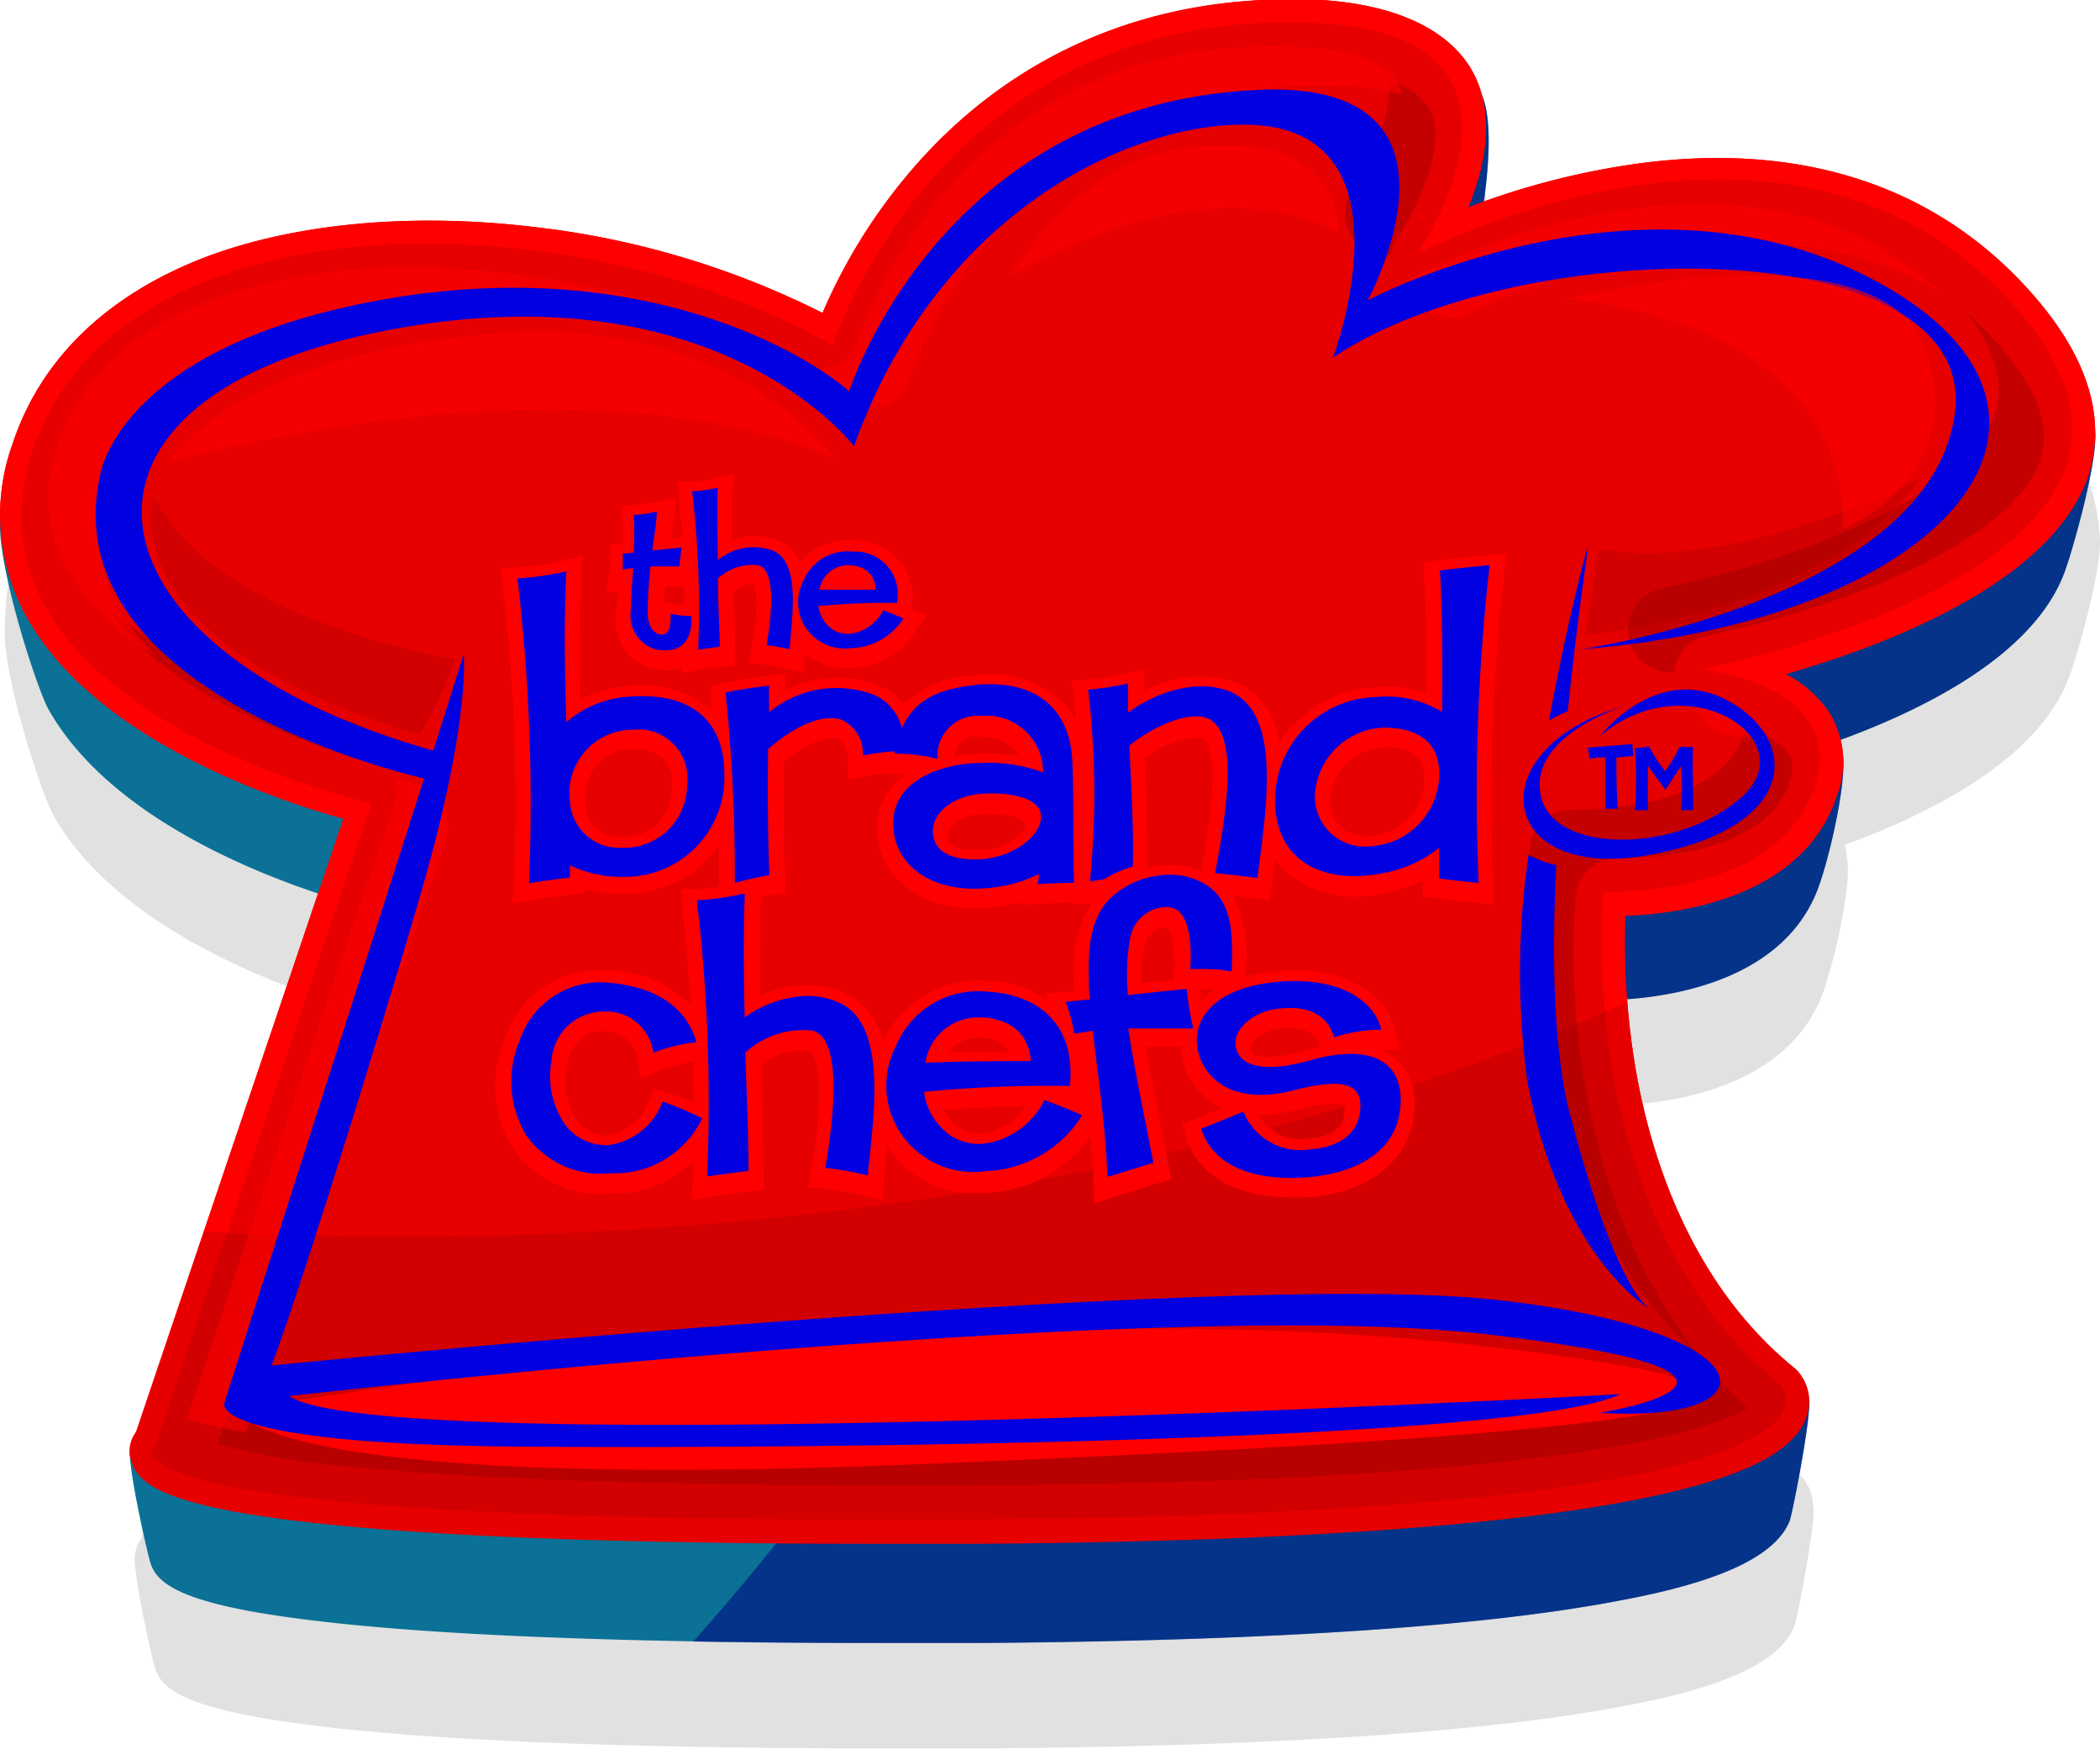 <svg xmlns="http://www.w3.org/2000/svg" viewBox="0 0 111.47 92.82">
	<defs>
		<style>.cls-1{opacity:0.12;}.cls-2,.cls-7{fill:#f00;}.cls-3{fill:#0b7196;}.cls-4{fill:#00007e;opacity:0.55;}.cls-5,.cls-6{fill:#820000;}.cls-5{opacity:0.2;}.cls-6{opacity:0.33;}.cls-7{opacity:0.6;}.cls-8{fill:#ff0000;}.cls-9{fill:#0000e1;}
		</style>
	</defs>
	<title>button_home_over</title>
	<g id="Layer_2" data-name="Layer 2">
		<g id="ButtonText">
			<path class="cls-1"
				d="M111.44,28.33h0a10.52,10.52,0,0,0-2.68-6.38c-5.06-6.26-12.53-8.9-21.62-7.65a40.4,40.4,0,0,0-8.12,2c.32-2.27.41-4.56-.11-5.7a5.64,5.64,0,0,0-.38-1C77.35,7.2,74.62,5.87,70.4,5.65,59.54,5.08,52.77,10,49,14.21a29.51,29.51,0,0,0-5.09,8,45.45,45.45,0,0,0-15.47-4.58c-6.42-.75-12.57-.17-17.32,1.63-5.19,2-8.72,5.4-10.2,9.89a12.36,12.36,0,0,0-.65,3.94C0,35.39,2.16,42.08,2.84,43.28c3,5.3,10.07,8.34,14.3,9.75L7.5,81.66a1.74,1.74,0,0,0-.33.84c-.19.69.89,5.53,1.08,6.1.36,1.07,1.65,2.17,8.54,3,6.46.8,16.59,1.2,30.17,1.2l5.3,0c15.31-.11,26.71-.86,33.9-2.24,5.44-1,8.32-2.38,9.08-4.22.16-.38,1.23-6,1-6.43a2.47,2.47,0,0,0-.66-1.6l-.09-.08c-5.43-4.41-7.57-11-8.41-15.67a39.27,39.27,0,0,1-.49-3.93c3-.21,8.66-1.27,10.27-6.21.62-1.88,1.47-5.71,1.16-7a4.77,4.77,0,0,0-.09-.58c4.82-1.76,10.34-4.65,11.91-8.93C110.32,34.64,111.71,29.69,111.44,28.33Z" />
			<path class="cls-2"
				d="M108.5,16.34C103.45,10.08,96,7.44,86.89,8.69A40.81,40.81,0,0,0,77.94,11C78.78,9,79.39,6.26,78.27,4S74.36.27,70.15,0C59.28-.53,52.51,4.39,48.75,8.61a29.51,29.51,0,0,0-5.09,8,45.45,45.45,0,0,0-15.47-4.58c-6.42-.75-12.57-.17-17.32,1.63-5.19,2-8.72,5.4-10.2,9.89a11.1,11.1,0,0,0,.8,9.3c3.66,6.46,13.25,9.64,16.75,10.61l-11,32.55A1.69,1.69,0,0,0,7,77.64c.37,1.09,1.68,2.22,8.72,3.08,6.6.81,16.95,1.22,30.81,1.22l5.41,0c15.63-.11,27.28-.88,34.63-2.29,5.56-1.07,8.5-2.43,9.27-4.31a2.44,2.44,0,0,0-.48-2.63l-.09-.08c-5.43-4.41-7.57-11-8.41-15.67a40.1,40.1,0,0,1-.58-8.35c2.76-.09,9.44-.9,11.23-6.38a5,5,0,0,0-.43-4.45,6.28,6.28,0,0,0-2.28-2c5.3-1.52,13.92-4.78,16-10.36C111.79,22.52,111,19.48,108.5,16.34Z" />
			<path class="cls-3"
				d="M107.4,21.47c-5-6.13-12.27-8.72-21.17-7.49a40,40,0,0,0-8.76,2.29c.82-2,2.25-9.08,1.15-11.31s-4.66.77-8.78.55C59.2,5,52.58,9.77,48.89,13.9a28.9,28.9,0,0,0-5,7.87,44.5,44.5,0,0,0-15.15-4.48c-6.29-.74-12.31-.17-17,1.6C6.72,20.82,1.54,22.77.09,27.17c-.58,1.76,1.78,9.23,2.5,10.51C6.18,44,15.56,47.12,19,48.07l-8.77,25.5L6.94,76.82C6.64,77.22,7.8,82.4,8,83c.36,1.07,1.65,2.17,8.54,3,6.46.8,16.59,1.2,30.17,1.2l5.3,0c15.31-.11,26.71-.86,33.9-2.24,5.44-1,8.32-2.38,9.08-4.22.16-.39,1.28-6.2,1-6.46l-2.88-1.82c-5.32-4.32-6.1-6.61-6.92-11.22a39.27,39.27,0,0,1-.57-8.17c2.7-.09,9.25-.88,11-6.25.67-2,1.62-6.37,1.06-7.23s-2.85,1.37-3.71.89c5.19-1.49,13.63-4.68,15.63-10.14.48-1.3,1.86-6.24,1.59-7.61C110.86,21.14,108.74,23.12,107.4,21.47Z" />
			<path class="cls-4"
				d="M111.18,22.72c-.32-1.59-2.44.4-3.78-1.25-5-6.13-12.27-8.72-21.17-7.49a40,40,0,0,0-8.76,2.29c.82-2,2.25-9.08,1.15-11.31-1-2-3.72,0-7.1.47A139.36,139.36,0,0,1,36.8,87.13q4.6.08,9.91.08l5.3,0c15.31-.11,26.71-.86,33.9-2.24,5.44-1,8.32-2.38,9.08-4.22.16-.39,1.28-6.2,1-6.46l-2.88-1.82c-5.32-4.32-6.1-6.61-6.92-11.22a39.27,39.27,0,0,1-.57-8.17c2.7-.09,9.25-.88,11-6.25.67-2,1.62-6.37,1.06-7.23a.43.43,0,0,0-.33-.2c4.89-1.75,10.64-4.68,12.25-9.06C110.07,29,111.46,24.09,111.18,22.72ZM94,40.47c.63-.18,1.31-.39,2-.62C95.22,40.25,94.41,40.72,94,40.47Z" />
			<path class="cls-2"
				d="M108.5,16.34C103.45,10.08,96,7.44,86.89,8.69A40.81,40.81,0,0,0,77.94,11C78.78,9,79.39,6.26,78.27,4S74.36.27,70.15,0C59.28-.53,52.51,4.39,48.75,8.61a29.51,29.51,0,0,0-5.09,8,45.45,45.45,0,0,0-15.47-4.58c-6.42-.75-12.57-.17-17.32,1.63-5.19,2-8.72,5.4-10.2,9.89a11.1,11.1,0,0,0,.8,9.3c3.66,6.46,13.25,9.64,16.75,10.61l-11,32.55A1.69,1.69,0,0,0,7,77.64c.37,1.09,1.68,2.22,8.72,3.08,6.6.81,16.95,1.22,30.81,1.22l5.41,0c15.63-.11,27.28-.88,34.63-2.29,5.56-1.07,8.5-2.43,9.27-4.31a2.44,2.44,0,0,0-.48-2.63l-.09-.08c-5.43-4.41-7.57-11-8.41-15.67a40.1,40.1,0,0,1-.58-8.35c2.76-.09,9.44-.9,11.23-6.38a5,5,0,0,0-.43-4.45,6.28,6.28,0,0,0-2.28-2c5.3-1.52,13.92-4.78,16-10.36C111.79,22.52,111,19.48,108.5,16.34Z" />
			<path class="cls-5"
				d="M90.32,35.52s7.79.83,6,6.25c-2,6-11.22,5.55-11.22,5.55s-1.74,17.12,9.37,26.15c0,0,6.83,6.83-42.57,7.17s-43.62-4-43.62-4l11.45-34s-22.45-5-18-18.69c4.62-14,29.29-13.24,42.48-5.6,0,0,5.68-18.18,25.8-17.12,13.19.69,5.21,12.26,5.21,12.26S95.88,2.55,107.56,17C118.22,30.2,90.32,35.52,90.32,35.52Z" />
			<path class="cls-5"
				d="M95.25,72.62c-5.43-4.41-7.57-11-8.41-15.67-.24-1.33-.39-2.6-.48-3.75-28.49,12.66-60,13-75.52,12.18L7.25,76.05A1.69,1.69,0,0,0,7,77.64c.37,1.09,1.68,2.22,8.72,3.08,6.6.81,16.95,1.22,30.81,1.22l5.41,0c15.63-.11,27.28-.88,34.63-2.29,5.56-1.07,8.5-2.43,9.27-4.31a2.44,2.44,0,0,0-.48-2.63Z" />
			<path class="cls-6"
				d="M20.34,40.67a2.25,2.25,0,0,0-1.74-2.38A41.37,41.37,0,0,1,11.88,36a26.37,26.37,0,0,1-6.21-3.7c1.62,2.32,4.57,4.46,8.61,6.25A42.72,42.72,0,0,0,20.34,40.67Zm53.47-27.1a2.24,2.24,0,0,1,.38-1c1-1.4,2.64-4.89,1.73-6.73a3.4,3.4,0,0,0-2.15-1.52c.12,1.91-1.19,4.53-2,5.7a2.25,2.25,0,0,0,2,3.52Zm32.76,5.31a18.81,18.81,0,0,0-2.22-2.32c1.6,2.06,2.1,3.85,1.51,5.47-.87,2.38-4.18,4.79-9.31,6.77a54.64,54.64,0,0,1-8.29,2.42,2.25,2.25,0,0,0,.18,4.45l.4.06a2.25,2.25,0,0,1,1.81-2,54.64,54.64,0,0,0,8.29-2.42c5.13-2,8.43-4.39,9.31-6.77C108.86,22.89,108.31,21,106.56,18.87ZM92.65,38.62a3.53,3.53,0,0,1-.09.35c-1.38,4.23-8.9,4-9,4a2.25,2.25,0,0,0-2.35,2,41.2,41.2,0,0,0,.54,10.31C83,62.37,86,68.19,90.38,72.21c-.88.49-2.88,1.3-7.3,2.06-7.2,1.24-18.25,1.91-32.83,2s-25.91-.2-33.34-.91c-2-.19-3.53-.39-4.73-.59l-.63,1.88a41.17,41.17,0,0,0,7.77,1.26c7.43.71,18.64,1,33.34.91s25.63-.78,32.83-2c4.42-.76,6.42-1.57,7.3-2.06-4.39-4-7.36-9.84-8.61-16.91a41.2,41.2,0,0,1-.54-10.31,2.25,2.25,0,0,1,2.35-2c.07,0,7.59.22,9-4,.31-1,.06-1.34,0-1.51A4.41,4.41,0,0,0,92.65,38.62Z" />
			<path class="cls-7"
				d="M89.89,37a2.25,2.25,0,0,0,2,2,9.21,9.21,0,0,1,1.57.34,1.13,1.13,0,0,0-.19-.63C92.68,37.77,91,37.21,89.89,37ZM22,41.58s-.37-.08-1-.25A2.24,2.24,0,0,1,21,42.39L9.9,75.32a23.6,23.6,0,0,0,3.17.69L23.68,44.49A2.25,2.25,0,0,0,22,41.58Zm81.16-25.91c-4.19-4-9.82-5.51-16.76-4.55a37.3,37.3,0,0,0-11,3.39,2.24,2.24,0,0,1-.6.21,2.25,2.25,0,0,0,3.3,1.89,37.3,37.3,0,0,1,11-3.39C94.7,12.45,99.4,13.28,103.21,15.67ZM69.06,2.5c-7.63-.4-13.9,2.09-18.65,7.41a25,25,0,0,0-4.89,8.13,2.25,2.25,0,0,1-3.27,1.28,40.9,40.9,0,0,0-15.37-4.82c-5.88-.69-11.45-.18-15.69,1.43s-7,4.22-8.15,7.75a7.68,7.68,0,0,0,.52,6.51,14.37,14.37,0,0,0,4.79,4.7,11.32,11.32,0,0,1-2.09-2.6,7.68,7.68,0,0,1-.52-6.51c1.16-3.52,3.9-6.13,8.15-7.75s9.81-2.12,15.69-1.43A40.9,40.9,0,0,1,45,21.43a2.25,2.25,0,0,0,3.27-1.28A25,25,0,0,1,53.11,12c4.75-5.32,11-7.82,18.65-7.41A13.74,13.74,0,0,1,74.43,5a2.32,2.32,0,0,0-.17-.47C73.54,3,71,2.61,69.06,2.5Z" />
			<path class="cls-8"
				d="M12.59,74.86s1.25,4.26,35.56,2.88S106,74.48,77.82,71.35,12.59,74.86,12.59,74.86Z" />
			<path class="cls-9"
				d="M11.9,74.49,22.51,41.32S2.67,36.94,5.32,25.2c0,0,.91-6.5,14.1-9.13,14.65-2.92,23.77,3,25.65,4.7,0,0,4.82-15.25,21.72-16C79,4.22,72.6,15.94,72.6,15.94S87.24,8.15,99.73,15s4,17.86-15.85,19.47c0,0,18.53-2.69,19.88-12.49s-23.1-9.67-33-3c0,0,4.51-12.1-4.43-12.36-6.21-.18-16.52,4.57-21,17.06,0,0-7.39-9.8-25.52-6S4.34,34.61,23,39.84l1.61-5.1s.35,3-1.77,10.89c-1.14,4.27-6.82,22.69-8.43,26.85,0,0,50.5-5.1,65-3.49s15,6.58,5.51,6c0,0,12.36-2-5.91-4.16S11.9,74.49,11.9,74.49Z" />
			<path class="cls-9"
				d="M11.9,74.49S11,76.64,27.34,76.78,80.93,76.51,86,74c0,0-71.21,3.92-71-.4Z" />
			<path class="cls-9"
				d="M84.29,29c-.12.3-1.14,4.2-2.07,9.24.35-.19.69-.36,1-.5C83.75,32.59,84.35,28.8,84.29,29Zm-.94,30.22c-.88-3.38-1-8.36-.74-13.3a5.2,5.2,0,0,1-1.47-.55,43,43,0,0,0-.07,12c1.69,9,6.16,11.91,6.43,12.08C87.33,69.27,85.64,68,83.35,59.18Z" />
			<path class="cls-9"
				d="M86.15,37.5s-5.06,1.57-4.36,4.75,7.46,3,10.72,0-2.94-7.1-7.58-3.18c0,0,3-3.93,6.79-1.88s3.85,6.75-4.24,8.2S78.46,39.7,86.15,37.5Z" />
			<path class="cls-9"
				d="M85.8,40.21c0,.85,0,1.79.08,2.72l-.66,0c0-.94,0-1.74,0-2.73-.27,0-.55,0-.86.09a2.18,2.18,0,0,0-.08-.6c.77-.08,1.38-.11,2.37-.2a3.76,3.76,0,0,0,.06.63ZM89.87,43c-.39,0-.64,0-.64,0a14.64,14.64,0,0,0,0-2.34c-.49.74-.82,1.27-.82,1.27-.2-.27-.53-.71-.94-1.29,0,.75,0,1.62,0,2.37a5.48,5.48,0,0,0-.69,0,22.31,22.31,0,0,0,0-3.3s.35,0,.75-.09a8.66,8.66,0,0,0,.86,1.32,9.32,9.32,0,0,0,.77-1.3,6.41,6.41,0,0,0,.71,0C89.82,40.67,89.9,41.94,89.87,43Z" />
			<path class="cls-2"
				d="M32.16,31.47l.6-.11c0,.45,0,.86-.06,1.23a2.66,2.66,0,0,0,1.86,2.9h0a3.46,3.46,0,0,0,.76.09,2.38,2.38,0,0,0,.87-.16l0,.3,1-.17c.47-.08,1.1-.15,1.1-.15l.73-.08v-.73c0-1.05-.05-2.18-.08-3.21A1.8,1.8,0,0,1,40,31c.12.23.29,1.15-.09,3.35l-.14.85.85.09a8.64,8.64,0,0,1,1.1.2l.91.23.09-.94v-.1a3.23,3.23,0,0,0,2.18.77l.38,0a4.18,4.18,0,0,0,3.35-2l.52-.77-.73-.35v-.08a3.23,3.23,0,0,0-.68-2.49,3.32,3.32,0,0,0-2.42-1.08,3.44,3.44,0,0,0-2.85,1.13,2.24,2.24,0,0,0-1.11-1.09,3.42,3.42,0,0,0-2.49-.07c0-1,0-1.8,0-2.49L39,25.14l-1,.25a8,8,0,0,1-1.21.17l-.84,0,.08.84c.07.75.14,1.45.19,2.12l-.54.05c0-.4.09-.77.12-1.1l.09-1.05-1,.2s-.66.13-1.14.17l-.78.07.06.78c0,.32,0,.75,0,1.2l-.66.08,0,.75a5.75,5.75,0,0,1,0,.72Zm3.69.6-.59-.15c0-.26,0-.52.06-.79h1q0,.53,0,1A4.19,4.19,0,0,1,35.85,32.07Z" />
			<path class="cls-2"
				d="M80,29.39l-1,.08c-.06,0-1.41.12-2.67.28l-.74.1,0,.75c.12,1.9.13,4.12.12,6.19A7,7,0,0,0,73,36.47a6.66,6.66,0,0,0-5.09,2.9,3.93,3.93,0,0,0-2.31-3.15h0a6.11,6.11,0,0,0-4.88.45V35.54l-1,.22a16.86,16.86,0,0,1-2,.31l-.83.07L57,37c0,.4.09.83.13,1.29a4.34,4.34,0,0,0-1-1.28,5.8,5.8,0,0,0-4.41-1.16h0a5.6,5.6,0,0,0-3.74,1.51,3.3,3.3,0,0,0-1.24-.93,6,6,0,0,0-5.05.22l0-.88-.94.11c-.06,0-1.43.17-2.39.39l-.69.16.07.71.05.54A6,6,0,0,0,33,36.45h0a6.56,6.56,0,0,0-2.2.66c-.06-2.65,0-4.74.06-6.51l.06-1.08-1.05.25a15.67,15.67,0,0,1-2.44.35l-.84,0,.08.84a97.55,97.55,0,0,1,.6,16l-.08,1,1-.18c.87-.16,2.1-.29,2.12-.3l.74-.08v-.2a8.68,8.68,0,0,0,2.15.24A6.15,6.15,0,0,0,37.17,46a5.86,5.86,0,0,0,1-1.17c0,.78,0,1.54,0,2.24v0c-.62.09-1.1.11-1.11.11l-.93,0,.09.93c.15,1.53.32,3.34.44,5.23a6.23,6.23,0,0,0-4.22-1.82,5.28,5.28,0,0,0-5.65,3.63A6.29,6.29,0,0,0,27.27,61a5.6,5.6,0,0,0,5,2.36h.18a6.06,6.06,0,0,0,4.39-1.73c0,.32,0,.63-.06.93l-.09,1.14,1.13-.19c.77-.13,1.77-.25,1.9-.26l.83-.1,0-.81c0-1.93-.1-4-.15-5.79a3.51,3.51,0,0,1,2.55-.78c.24.06,1,1.29.1,6.3l-.16.94.95.1a15.41,15.41,0,0,1,2,.35l1,.26.09-1c0-.24,0-.5.07-.77v-.06c0-.34.07-.69.1-1.06l.18.26a5.3,5.3,0,0,0,4.48,2.23l.64,0a7.08,7.08,0,0,0,5.47-3c.07.78.13,1.58.17,2.39l.05,1.17,1.11-.36,2.22-.7.77-.23L62,61.71c-.1-.53-.21-1.08-.32-1.65-.28-1.42-.6-3-.83-4.51h1.84a3.51,3.51,0,0,0,.18,1.05,3.69,3.69,0,0,0,2,2.18l.09,0-1.51.62-.7.27.22.71c.74,2.35,3.15,3.17,5.56,3.17A11.3,11.3,0,0,0,70,63.5h0c3-.42,4.9-2.11,5.07-4.52A3.16,3.16,0,0,0,74,56.13a2.94,2.94,0,0,0-.69-.42l1,0-.25-1c-.47-1.92-2.73-3.63-6.73-3.1a9.17,9.17,0,0,0-1.25.24v-.09a7,7,0,0,0-.64-4.22l1.15.14.8.11.17-1.26.12-.91a4.05,4.05,0,0,0,.74.81,5.92,5.92,0,0,0,4.94,1,8.92,8.92,0,0,0,2.17-.7s0,.1,0,.15v.71l.7.09c.05,0,1.29.17,2.13.24l.94.08L79.26,47a106.85,106.85,0,0,1,.6-16.69ZM60.71,50.29a1.38,1.38,0,0,1,.81-1h0a1.42,1.42,0,0,1,.32-.05c.1,0,.12,0,.15.05s.41.53.33,2.3l0,.41-1.74.18A9.12,9.12,0,0,1,60.71,50.29Zm-6.26,8.41a3.22,3.22,0,0,1-2.31,1.45,1.94,1.94,0,0,1-1.69-.71,2.53,2.53,0,0,1-.36-.52C51.42,58.81,53,58.74,54.45,58.71Zm-4.1-2.84a1.83,1.83,0,0,1,1.52-.76h0a1.92,1.92,0,0,1,1.76.71C52.34,55.82,51.32,55.84,50.36,55.86Zm18.11-1.3c1.28,0,1.49.68,1.59,1v0l-.74.18c-2,.59-2.67.3-2.81.19s-.13-.09-.13-.33.63-.89,1.43-1A4.71,4.71,0,0,1,68.47,54.56Zm.39,4.35c2-.53,2.46-.25,2.5-.22a.54.54,0,0,1,0,.31v0c0,1.07-1,1.37-1.88,1.43a2.56,2.56,0,0,1-2.67-1.27A7.48,7.48,0,0,0,68.86,58.91ZM63,46h0a4.65,4.65,0,0,0-.92-.09,5.3,5.3,0,0,0-1.16.13c0-1.44,0-3-.11-4.59q0-.59-.05-1.18a4.82,4.82,0,0,1,2.94-1.11c.44.1.68,1,.66,2.34a31.36,31.36,0,0,1-.61,4.72A5.13,5.13,0,0,0,63,46Zm-5.69,2h.49v-.08l.15,0A6.42,6.42,0,0,0,57,52v.18c0,.15,0,.3,0,.45l-.4,0-1.13.11.12.33a6,6,0,0,0-3.11-1,5.56,5.56,0,0,0-5.61,3.21,3.72,3.72,0,0,0-2-2.56,5,5,0,0,0-2-.43,6.18,6.18,0,0,0-2.54.57c0-2.08,0-3.67.05-5v-.24l.57-.11.73-.1,0-.73c-.09-2.1-.09-4.42-.07-6.28,1.26-1,2.35-1.34,2.84-1.18h0c.26.08.54.51.57,1.18l0,1,.93-.2s.26-.06.64-.11h1l.05.18.08-.17.37,0a3.94,3.94,0,0,0-.7.62,3.41,3.41,0,0,0-.83,2.65A3.93,3.93,0,0,0,48,47a5.66,5.66,0,0,0,3.69,1.2q.35,0,.72,0a10,10,0,0,0,1.73-.31l0,.16,1-.07s1-.06,1.82-.07V48Zm-5.51-4.72a4.26,4.26,0,0,1,.77-.06c.86,0,1.73.21,1.84.44a.63.63,0,0,1-.15.51,3,3,0,0,1-1.95.93c-.47,0-1.94.13-2-.59C50.19,43.51,51.75,43.22,51.83,43.21Zm.2-4.14h0a2.23,2.23,0,0,1,2.12,1A10.28,10.28,0,0,0,52,40a8.45,8.45,0,0,0-1.34.15A1.23,1.23,0,0,1,52,39.07ZM35.42,58l-.72-.24-.28.71a2.81,2.81,0,0,1-2.17,1.8,2,2,0,0,1-1.55-.69,3.7,3.7,0,0,1-.64-2.84c0-.2.3-2,1.88-2H32a1.72,1.72,0,0,1,1.85,1.52l.17,1,.95-.43a7.11,7.11,0,0,1,1.83-.47c0,.72,0,1.44.05,2.14C36.13,58.21,35.46,58,35.42,58ZM31.06,42.66a2.66,2.66,0,0,1,.67-2.1,2.47,2.47,0,0,1,1.82-.81h.06a2.27,2.27,0,0,1,1.66.6,2,2,0,0,1,.4,1.58A2.58,2.58,0,0,1,33,44.42,1.81,1.81,0,0,1,31.06,42.66Zm32.76,10.4c0-.18-.05-.3-.06-.33l0-.22H64l.5,0A4.32,4.32,0,0,0,63.82,53.06Zm7.3-9.22a1.88,1.88,0,0,1-.5-1.53,3,3,0,0,1,2.9-2.65h.17c.73,0,1.79.21,1.91,1.39a3,3,0,0,1-.66,2.19,3.1,3.1,0,0,1-2.14,1.14A2.07,2.07,0,0,1,71.11,43.84Z" />
			<path class="cls-9"
				d="M34.74,34.45a1.88,1.88,0,0,1-1.25-2.1c0-.63.07-1.42.12-2.2l-.56.08a6.64,6.64,0,0,0,0-.84l.59-.06a18.79,18.79,0,0,0,0-2c.53,0,1.22-.18,1.22-.18,0,.58-.15,1.31-.23,2.07l1.56-.16a8,8,0,0,0-.12,1c-.62,0-1.05,0-1.54,0a22.8,22.8,0,0,0-.15,2.48c0,.69.31,1.09.7,1.14s.56-.39.51-1.11a5,5,0,0,0,1.11.13C36.77,34.25,35.91,34.71,34.74,34.45Z" />
			<path class="cls-9"
				d="M40.69,34.25c.28-1.64.51-4-.45-4.25a2.69,2.69,0,0,0-2.13.7c0,1.22.07,2.46.1,3.63,0,0-.65.07-1.15.16a53,53,0,0,0-.32-8.41,8.79,8.79,0,0,0,1.36-.19c-.06,1.14,0,2.46,0,3.84a3,3,0,0,1,2.94-.5c1.47.65,1,3.51.87,5.23A9.47,9.47,0,0,0,40.69,34.25Z" />
			<path class="cls-9"
				d="M45.2,34.4a2.49,2.49,0,0,1-2.37-1,2.44,2.44,0,0,1-.19-2.56,2.54,2.54,0,0,1,2.64-1.56A2.26,2.26,0,0,1,47.61,32a37.21,37.21,0,0,0-4.17.17,1.73,1.73,0,0,0,.42.94,1.47,1.47,0,0,0,1.26.53,2.27,2.27,0,0,0,1.76-1.25s.58.21,1.07.44A3.39,3.39,0,0,1,45.2,34.4ZM45,30a1.53,1.53,0,0,0-1.5,1.3c.88,0,1.7,0,3,0C46.44,30.43,45.85,30,45,30Z" />
			<path class="cls-9"
				d="M33.11,37a5.67,5.67,0,0,0-3.05,1.33c-.09-2.89-.12-5.67,0-8a16.37,16.37,0,0,1-2.59.37,102.24,102.24,0,0,1,.61,16.18c.91-.16,2.17-.3,2.17-.3l0-.65a6.51,6.51,0,0,0,3,.61,5.27,5.27,0,0,0,5.2-5.39C38.47,38.29,36.72,36.63,33.11,37Zm3.36,4.76A3.34,3.34,0,0,1,33,45a2.62,2.62,0,0,1-2.75-2.47,3.37,3.37,0,0,1,3.36-3.8A2.6,2.6,0,0,1,36.46,41.74Zm15.29-5.39c-2.29.19-3.35,1.07-3.89,2.28a2.6,2.6,0,0,0-1.48-1.77,5.62,5.62,0,0,0-5.57.93c0-.49,0-1,0-1.42,0,0-1.38.16-2.31.37A90,90,0,0,1,39,46.87a17,17,0,0,1,1.84-.42c-.09-2.1-.09-4.45-.07-6.69,1.4-1.24,2.91-1.89,3.89-1.56A1.94,1.94,0,0,1,45.8,40.1a11.82,11.82,0,0,1,1.68-.22l0,.11a11,11,0,0,1,2.28.28A2.13,2.13,0,0,1,52.08,38a3,3,0,0,1,3.29,3A8.37,8.37,0,0,0,52,40.5c-1.66,0-4.83.77-4.57,3.52.16,1.94,2.05,3.38,4.94,3.12a7.3,7.3,0,0,0,2.77-.75c0,.16,0,.35-.07.54,0,0,1-.07,1.94-.07-.07-2,0-4.36-.09-6.46S55.67,36,51.75,36.35Zm.68,9.21c-1.4.14-2.77-.09-2.91-1.28s1.1-1.94,2.17-2.12,3.36-.07,3.54,1S53.94,45.37,52.43,45.56ZM65.27,36.7c-1.68-.68-3.85,0-5.39,1.12V36.28a17.65,17.65,0,0,1-2.12.33,46.15,46.15,0,0,1,.09,10.17l.76-.11A5.41,5.41,0,0,1,60.13,46c.06-2-.09-4.18-.18-6.42,1.1-.93,2.89-1.75,3.94-1.52,2,.47,1.19,5.13.61,8.28,0,0,1.24.12,2.24.26C67.27,42.65,68,37.84,65.27,36.7ZM79.07,30s-1.38.12-2.64.28c.14,2.21.14,4.8.12,7.51A5.68,5.68,0,0,0,73,37a5.49,5.49,0,0,0-5.32,5.46c0,3.26,2.54,4.45,5.53,3.92A6.78,6.78,0,0,0,76.39,45c0,.54,0,1.1,0,1.63,0,0,1.26.16,2.1.23A107.72,107.72,0,0,1,79.07,30Zm-6.2,14.9A2.65,2.65,0,0,1,69.81,42a3.8,3.8,0,0,1,3.66-3.38c1.07,0,2.73.3,2.91,2.1A3.86,3.86,0,0,1,72.87,44.91Z" />
			<path class="cls-9"
				d="M32.44,62.27a4.85,4.85,0,0,1-4.5-2,5.5,5.5,0,0,1-.37-5,4.51,4.51,0,0,1,4.83-3.1c2.73.26,4.1,1.52,4.57,3.15a8.34,8.34,0,0,0-2.29.56,2.51,2.51,0,0,0-2.61-2.19,2.78,2.78,0,0,0-2.8,2.66,4.48,4.48,0,0,0,.79,3.43,2.75,2.75,0,0,0,2.24,1,3.57,3.57,0,0,0,2.87-2.31,16.36,16.36,0,0,1,2.1.89A5.13,5.13,0,0,1,32.44,62.27Z" />
			<path class="cls-9"
				d="M44.54,53.22a4.16,4.16,0,0,0-1.71-.36A6,6,0,0,0,39.53,54c-.07-2.78-.06-4.77,0-6.43v-.12l-.12,0a15,15,0,0,1-2.32.33H37v.09a91.39,91.39,0,0,1,.54,14.45v.11l.11,0c.84-.14,2-.27,2-.27h.08v-.08c0-2.07-.11-4.27-.17-6.21a4.53,4.53,0,0,1,3.56-1.17c1.62.39,1.13,4.69.7,7.21l0,.09h.09a16.25,16.25,0,0,1,2.07.37l.1,0v-.1c0-.26.05-.54.08-.83C46.48,58.43,46.9,54.27,44.54,53.22Z" />
			<path class="cls-9"
				d="M52.32,62.16a4.64,4.64,0,0,1-4.41-1.87,4.54,4.54,0,0,1-.36-4.75,4.72,4.72,0,0,1,4.9-2.9c2.81.16,4.66,1.87,4.34,5a69.19,69.19,0,0,0-7.74.31,3.21,3.21,0,0,0,.79,1.76,2.72,2.72,0,0,0,2.34,1,4.23,4.23,0,0,0,3.26-2.32s1.08.38,2,.81A6.3,6.3,0,0,1,52.32,62.16ZM51.91,54a2.83,2.83,0,0,0-2.79,2.41c1.64-.07,3.15-.09,5.6-.09C54.61,54.78,53.51,54,51.91,54Z" />
			<path class="cls-9"
				d="M69.92,62.43c-2.5.33-5.41-.14-6.16-2.52C64.83,59.5,66,59,66,59a3.26,3.26,0,0,0,3.57,2c1.91-.14,2.61-1.17,2.64-2.22s-.56-1.68-3.54-.91-4.53-.42-5-1.8c-.54-1.61.4-3.5,3.8-3.92s5.46.86,5.85,2.5a8.46,8.46,0,0,0-2.5.4c-.4-1.26-1.47-1.73-3.12-1.49-1.14.16-2.15,1-2.12,1.82s.79,1.79,4,.89,4.92.07,4.76,2.4S72.25,62.11,69.92,62.43Z" />
			<path class="cls-9"
				d="M62.85,46.5a3.85,3.85,0,0,0-.76-.07,4.69,4.69,0,0,0-3.15,1.24c-.84.84-1.19,2.08-1.15,4v.06c0,.42,0,.86.08,1.31l-1.17.12h-.11l0,.11A7.1,7.1,0,0,1,57,54.76v.09h.09l.63-.09L58,54.7c.06.47.12,1,.18,1.47.23,1.85.5,3.94.6,6.15v.12l.11,0,2.24-.7.08,0,0-.08c-.1-.53-.21-1.07-.32-1.64-.34-1.71-.73-3.64-1-5.43.74,0,1.43,0,2.16,0h1.27l0-.11A15.27,15.27,0,0,1,63,52.58V52.5h-.08c-1.17.11-2.15.22-3.05.32a12,12,0,0,1,.11-3,2,2,0,0,1,1.93-1.68,1,1,0,0,1,.73.3c.43.46.62,1.43.55,2.89v.11h.11a6.85,6.85,0,0,1,.79,0,6.08,6.08,0,0,1,1.19.11l.1,0v-.1C65.47,49.17,65.4,47.07,62.85,46.5Z" />
			<path class="cls-5"
				d="M22.28,39a25,25,0,0,0,1.88-4s-12.69-2-16-8.64C8.2,26.38,5.54,34,22.28,39Z" />
			<path class="cls-5"
				d="M84.87,29.15l-.69,4.56s12.68-1.19,17.73-8.32C101.91,25.39,92.2,30.44,84.87,29.15Z" />
			<path class="cls-7"
				d="M9,24.5s3-5.35,16.44-6.74S44.36,24.4,44.36,24.4,33.26,18.36,9,24.5Z" />
			<path class="cls-7"
				d="M53.57,14.69S63.37,8.45,71,12.31c0,0,.54-5.5-8.12-4.46C57.13,8.55,53.57,14.69,53.57,14.69Z" />
			<path class="cls-7"
				d="M83.09,15.88s14.86.79,14.76,12.18c0,0,6.74-2.67,4.36-9.51S83.09,15.88,83.09,15.88Z" />
		</g>
	</g>
</svg>